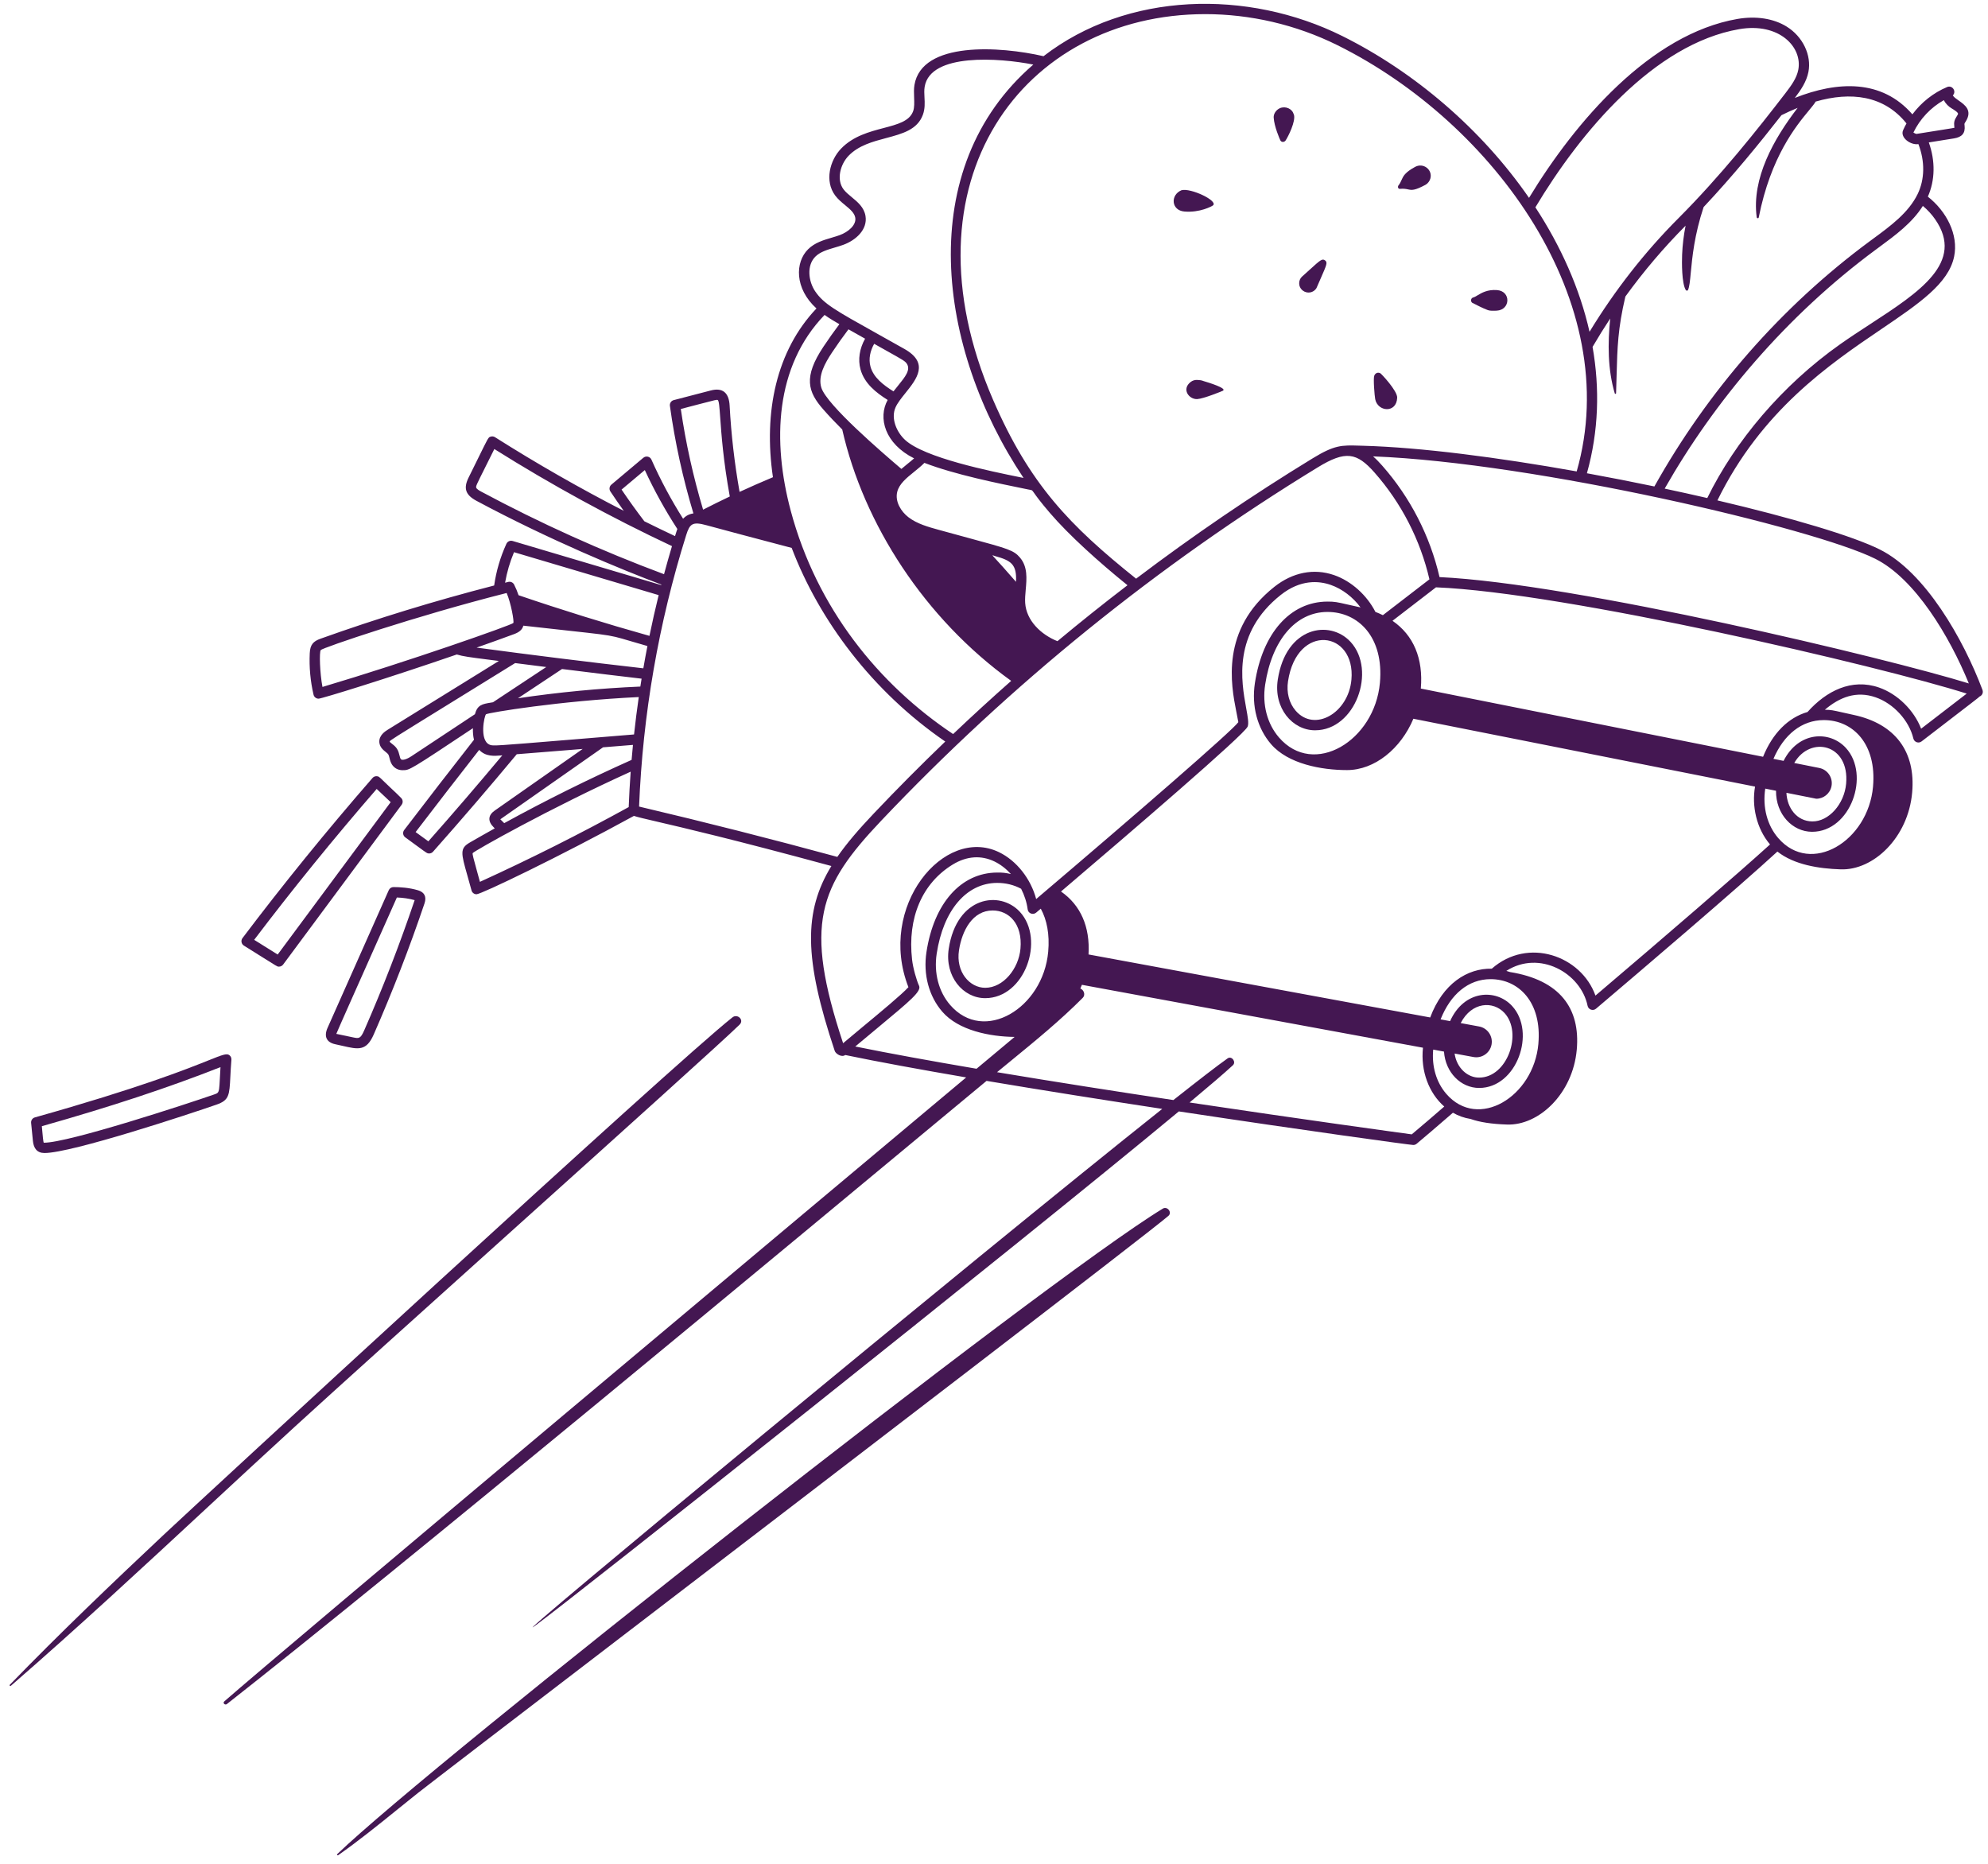 <svg width="192" height="180" viewBox="0 0 192 180" fill="none" xmlns="http://www.w3.org/2000/svg">
<path fill-rule="evenodd" clip-rule="evenodd" d="M91.628 91.63C91.223 94.287 93.004 96.399 95.15 96.399C98.976 96.399 100.962 90.742 98.501 88.065C96.564 85.959 92.403 86.552 91.628 91.63ZM98.556 91.624C98.385 93.543 96.909 95.398 95.15 95.398C93.648 95.398 92.299 93.866 92.618 91.78C92.912 89.844 93.948 87.93 95.871 87.93C97.426 87.93 98.772 89.207 98.556 91.624Z" fill="#441752"/>
<path d="M114.105 18.372C115.004 18.129 117.66 19.394 117.156 19.831C117.056 19.918 115.883 20.558 114.383 20.428C113.111 20.319 113.014 18.831 114.105 18.372Z" fill="#441752"/>
<path d="M124.872 10.852C124.627 10.389 123.912 10.181 123.405 10.572C123.169 10.755 122.995 11.046 123.012 11.357C123.06 12.214 123.598 13.444 123.66 13.563C123.768 13.768 124.052 13.739 124.166 13.563C124.438 13.149 125.141 11.722 124.972 11.091L124.872 10.852Z" fill="#441752"/>
<path d="M135.353 17.398C135.519 17.023 135.685 16.649 136.675 16.115H136.674C137.471 15.685 138.377 16.395 138.143 17.244C138.079 17.478 137.9 17.725 137.684 17.842C136.61 18.421 136.347 18.366 135.982 18.289C135.793 18.25 135.575 18.204 135.202 18.239C135.015 18.257 134.971 18.022 135.064 17.906C135.207 17.728 135.28 17.563 135.353 17.398Z" fill="#441752"/>
<path d="M127.977 25.15C127.705 24.94 127.498 25.128 126.495 26.041C126.281 26.235 126.031 26.462 125.737 26.725C125.425 27.003 125.317 27.671 125.828 28.066C126.236 28.381 126.86 28.302 127.148 27.814C127.304 27.454 127.439 27.146 127.555 26.883C128.138 25.558 128.231 25.346 127.977 25.15Z" fill="#441752"/>
<path d="M132.725 36.285C132.817 36.038 133.066 35.92 133.31 36.047H133.311C133.411 36.099 134.963 37.748 134.939 38.406C134.883 39.944 133.045 39.779 132.815 38.541C132.756 38.237 132.616 36.575 132.725 36.285Z" fill="#441752"/>
<path d="M144.575 28.015C143.661 27.947 143.098 28.284 142.701 28.521C142.537 28.619 142.401 28.701 142.28 28.729C142.005 28.794 142.005 29.221 142.28 29.285C142.281 29.286 142.283 29.287 142.287 29.288L142.309 29.3L142.361 29.327C142.576 29.44 143.181 29.757 143.696 29.95C143.893 30.023 144.209 30.018 144.549 30.002C145.89 29.933 145.952 28.113 144.575 28.015Z" fill="#441752"/>
<path d="M115.624 36.693C115.836 36.703 116.047 36.718 116.24 36.803C116.701 36.939 118.528 37.496 118.11 37.733C118.01 37.79 116.213 38.515 115.624 38.543C114.838 38.581 114.085 37.595 114.994 36.889C115.175 36.749 115.395 36.682 115.624 36.693Z" fill="#441752"/>
<path fill-rule="evenodd" clip-rule="evenodd" d="M130.44 61.994C128.431 59.81 124.191 60.498 123.406 65.648C122.99 68.381 124.82 70.529 127.009 70.529C130.92 70.529 132.963 64.739 130.44 61.994ZM130.52 65.641C130.232 68.861 126.961 70.753 125.133 68.636C124.501 67.904 124.232 66.87 124.396 65.798C125.262 60.11 130.944 60.917 130.52 65.641Z" fill="#441752"/>
<path fill-rule="evenodd" clip-rule="evenodd" d="M80.294 83.637C70.888 81.081 65.992 79.942 63.446 79.35C62.282 79.079 61.61 78.922 61.223 78.797C53.94 82.785 46.467 86.365 46.022 86.365C45.798 86.365 45.599 86.214 45.54 85.995C45.393 85.449 45.259 84.976 45.142 84.565C44.525 82.388 44.397 81.935 45.371 81.37C46.17 80.907 46.975 80.452 47.784 80.001C47.759 79.976 47.734 79.951 47.709 79.926L47.67 79.887C47.094 79.315 47.133 78.736 47.775 78.286L56.275 72.331L49.909 72.841C47.26 76.025 44.549 79.182 41.82 82.258C41.722 82.368 41.585 82.426 41.446 82.426C41.266 82.426 41.238 82.406 40.331 81.739L40.329 81.738L40.323 81.734C40.031 81.519 39.648 81.237 39.14 80.868C38.911 80.702 38.867 80.381 39.036 80.16C41.238 77.273 43.502 74.348 45.777 71.443C45.693 71.105 45.661 70.727 45.675 70.327C39.578 74.384 39.548 74.384 38.919 74.382L38.88 74.382C38.516 74.382 38.204 74.249 37.967 73.981C37.748 73.736 37.675 73.444 37.617 73.208L37.615 73.2C37.53 72.854 37.522 72.841 37.245 72.618L37.243 72.617C37.001 72.421 36.672 72.154 36.636 71.688C36.586 71.015 37.208 70.624 37.442 70.477L48.179 63.834C47.769 63.781 47.405 63.735 47.079 63.693L47.07 63.692C45.368 63.474 44.708 63.39 44.116 63.208C37.471 65.499 31.072 67.476 30.768 67.476C30.534 67.476 30.334 67.315 30.281 67.09C29.976 65.781 29.853 64.437 29.915 63.094C29.953 62.253 30.256 61.936 30.956 61.684C36.408 59.734 41.907 58.048 47.726 56.545C47.925 55.152 48.321 53.8 48.909 52.516C49.013 52.29 49.268 52.176 49.506 52.245L63.857 56.503L63.87 56.455C60.048 55.021 53.039 52.131 46.007 48.362C44.921 47.779 44.758 47.126 45.259 46.117C45.675 45.278 45.998 44.621 46.251 44.106L46.252 44.104C47.059 42.461 47.159 42.258 47.316 42.193C47.343 42.182 47.373 42.175 47.408 42.165C47.544 42.126 47.69 42.148 47.81 42.224C51.832 44.772 55.994 47.151 60.244 49.336C59.802 48.719 59.371 48.095 58.951 47.464C58.811 47.252 58.851 46.968 59.046 46.804L62.137 44.206L62.136 44.209C62.384 44.001 62.776 44.077 62.915 44.388C63.795 46.364 64.818 48.274 65.973 50.1C66.224 49.827 66.544 49.644 66.97 49.583C65.948 46.185 65.187 42.71 64.699 39.195C64.664 38.943 64.823 38.706 65.068 38.642L68.64 37.712C69.808 37.406 70.402 37.937 70.469 39.182L70.468 39.183C70.618 41.971 70.94 44.753 71.428 47.505C72.493 47.013 73.567 46.541 74.65 46.088C73.719 39.776 74.986 33.86 78.854 29.79C76.729 27.861 76.775 25.32 78.053 24.065C78.695 23.434 79.53 23.188 80.32 22.955C80.585 22.877 80.844 22.8 81.09 22.711C81.929 22.407 82.718 21.731 82.601 21.025C82.524 20.558 82.095 20.204 81.621 19.812C81.288 19.538 80.933 19.244 80.662 18.881C79.622 17.489 80.138 15.483 81.237 14.347C82.407 13.137 83.979 12.723 85.343 12.364C86.69 12.009 87.834 11.708 88.188 10.746C88.321 10.385 88.303 9.9 88.284 9.397C88.269 8.993 88.253 8.578 88.316 8.208C89.029 3.958 96.584 4.46 100.783 5.428C108.855 -0.809 120.505 -1.061 129.639 3.48C136.603 6.942 143.103 12.491 147.672 19.108C152.154 11.726 159.385 3.29 167.797 1.831C169.596 1.521 171.285 1.781 172.556 2.569C174.111 3.531 174.974 5.331 174.657 6.946C174.473 7.884 173.94 8.674 173.345 9.457C177.463 7.83 181.736 7.629 184.698 11.044C185.558 9.89 186.723 8.964 188.052 8.405C188.552 8.194 188.983 8.826 188.604 9.215L188.605 9.217C188.701 9.382 188.919 9.535 189.161 9.705C189.771 10.132 190.529 10.663 189.84 11.747C189.716 11.939 189.716 11.941 189.733 12.079L189.738 12.115C189.825 12.88 189.471 13.244 188.711 13.367L186.284 13.756C186.924 15.545 186.894 17.415 186.191 18.993C187.991 20.408 189.168 22.668 188.727 24.786C188.185 27.386 185.352 29.307 181.704 31.782C176.688 35.185 170.131 39.633 165.867 48.327C173.006 50.004 178.936 51.761 181.561 53.073C185.94 55.262 189.635 61.746 191.468 66.633L191.467 66.632C191.573 66.913 191.408 67.198 191.157 67.283C191.152 67.29 191.149 67.295 191.146 67.3C191.104 67.369 191.025 67.416 185.584 71.604C185.292 71.827 184.875 71.672 184.792 71.323C184.377 69.58 182.877 67.944 181.145 67.344C179.273 66.694 177.664 67.335 176.243 68.545C176.822 68.55 177.078 68.608 177.869 68.788C178.163 68.855 178.532 68.939 179.018 69.043L179.015 69.042C183.022 69.901 185.031 72.566 184.675 76.546C184.286 80.9 180.929 84.076 177.764 83.959C175.685 83.892 173.281 83.524 171.66 82.241C167.705 85.872 158.604 93.63 154.142 97.417C153.852 97.664 153.406 97.507 153.329 97.137C152.673 93.959 148.673 91.721 145.481 93.765C145.598 93.797 145.713 93.834 145.828 93.874L145.826 93.875C150.646 94.648 152.641 97.374 152.283 101.373C151.902 105.628 148.619 108.719 145.538 108.604C144.068 108.556 142.912 108.381 142.03 108.067C141.413 107.969 140.84 107.762 140.322 107.465C138.861 108.742 137.327 110.035 136.817 110.462C136.727 110.538 136.613 110.579 136.496 110.579C136.206 110.579 125.962 109.171 113.852 107.337C98.003 120.494 55.337 154.332 51.667 157.016C47.83 159.822 94.159 121.472 112.248 107.094C106.651 106.24 100.738 105.307 95.281 104.388C75.455 120.857 38.322 151.698 21.913 164.572C21.736 164.711 21.482 164.474 21.659 164.318C26.956 159.661 80.876 114.462 93.313 104.054C88.899 103.298 84.861 102.559 81.635 101.89C81.266 102.156 80.705 101.751 80.622 101.503C77.622 92.538 77.62 88.019 80.294 83.637ZM92.051 70.893C93.889 69.146 95.759 67.434 97.659 65.756C89.316 59.75 83.414 50.619 81.342 41.479C80.715 40.855 80.104 40.214 79.52 39.55C78.013 37.838 77.574 36.42 79.524 33.488C80.017 32.747 80.532 32.021 81.067 31.309C80.592 31.038 80.103 30.747 79.637 30.414C74.833 35.405 74.579 42.64 76.37 49.331C78.892 58.752 84.868 66.098 92.051 70.893ZM91.293 71.616C84.248 66.781 79.129 59.919 76.46 52.915C72.733 51.934 69.691 51.127 68.235 50.726C66.88 50.353 66.617 50.578 66.27 51.684C63.608 60.183 62.077 68.999 61.722 77.895C68.102 79.399 74.5 81.024 80.868 82.756C81.795 81.415 82.971 80.06 84.386 78.567C86.634 76.195 88.938 73.877 91.293 71.616ZM96.293 103.549C101.844 104.477 107.772 105.403 113.325 106.24C115.78 104.298 117.605 102.89 118.56 102.216C118.956 101.937 119.416 102.559 119.071 102.879C118.288 103.604 116.842 104.844 114.888 106.475C125.738 108.101 134.838 109.349 136.345 109.553C137.416 108.652 138.516 107.712 139.486 106.866C138.007 105.574 137.192 103.442 137.429 101.185L104.489 95.11C104.441 95.232 104.391 95.352 104.338 95.471C104.666 95.585 104.868 96.07 104.57 96.369C102.4 98.55 100.006 100.508 97.621 102.46L97.61 102.469C97.171 102.829 96.731 103.189 96.293 103.549ZM94.314 103.216C89.992 102.48 85.963 101.75 82.601 101.067C83.426 100.375 84.157 99.767 84.801 99.233C87.967 96.601 89.011 95.734 88.761 95.199C88.52 94.682 88.18 93.496 88.088 92.683C87.626 88.636 89.064 85.283 92.035 83.482C93.367 82.675 94.751 82.577 96.041 83.197C96.623 83.478 97.165 83.898 97.633 84.411C97.127 84.299 96.838 84.26 96.296 84.268C92.809 84.287 90.196 87.229 89.477 91.947C89.148 94.102 89.705 96.2 91.003 97.704C92.566 99.513 95.575 100.116 97.991 100.142C97.912 100.208 97.834 100.274 97.755 100.34C97.679 100.403 97.603 100.467 97.527 100.531L97.18 100.821L97.172 100.828C96.707 101.218 96.242 101.607 95.777 101.994C95.587 102.152 95.085 102.571 94.314 103.216ZM98.62 85.835C97.924 85.459 97.134 85.266 96.302 85.268C93.342 85.276 91.106 87.901 90.466 92.097C90.181 93.963 90.653 95.768 91.76 97.05C95.027 100.833 100.748 97.367 101.235 91.916C101.387 90.222 101.101 88.826 100.519 87.758C100.365 87.889 100.215 88.016 100.07 88.139C99.771 88.393 99.302 88.218 99.251 87.822C99.163 87.14 98.941 86.462 98.62 85.835ZM102.471 86.099C104.362 87.416 105.286 89.492 105.13 92.178L138.128 98.263C139.347 94.999 141.707 93.503 144.076 93.553C147.586 90.468 152.718 92.308 154.088 96.151C160.902 90.364 167.815 84.399 170.948 81.555C169.628 80 169.171 77.83 169.502 75.967L136.504 69.414C135.292 72.304 132.768 74.372 130.094 74.372C127.606 74.372 124.404 73.773 122.761 71.872C121.43 70.331 120.861 68.18 121.197 65.972C121.935 61.135 124.613 58.118 128.186 58.099C128.881 58.093 129.157 58.156 130.048 58.36C130.358 58.431 130.743 58.519 131.245 58.627C131.297 58.638 131.348 58.65 131.399 58.661C130.669 57.675 129.638 56.875 128.516 56.486C127.376 56.09 125.612 55.938 123.693 57.459C119.038 61.149 119.884 65.799 120.356 68.395C120.51 69.24 120.624 69.868 120.496 70.174C120.168 70.957 109.179 80.389 102.471 86.099ZM133.558 59.411C133.328 59.297 133.088 59.192 132.837 59.096C132.02 57.491 130.52 56.121 128.845 55.541C126.898 54.866 124.847 55.27 123.074 56.675C117.853 60.813 118.897 66.15 119.399 68.716L119.4 68.717C119.489 69.169 119.589 69.681 119.598 69.743C119.074 70.52 109.489 78.83 100.073 86.827C99.555 84.875 98.184 83.119 96.476 82.297C91.167 79.74 84.697 87.563 87.735 95.337C87.108 96.03 85.043 97.742 83.293 99.192C82.579 99.784 81.918 100.333 81.427 100.751C77.603 89.218 79.083 85.618 85.113 79.254C97.603 66.077 111.79 54.595 127.282 45.127C129.944 43.501 131.033 43.691 132.747 45.634C135.339 48.573 137.17 52.134 138.054 55.949L133.558 59.411ZM134.487 59.954C136.515 61.349 137.47 63.589 137.222 66.499L170.276 73.087C171.189 70.832 172.693 69.305 174.569 68.763C176.387 66.721 178.834 65.486 181.472 66.399C183.27 67.022 184.856 68.598 185.541 70.375L189.944 66.986C181.603 64.337 151.214 57.228 138.686 56.722L134.487 59.954ZM164.887 48.099C167.584 42.597 172.106 37.213 177.721 33.246C178.659 32.583 179.645 31.941 180.617 31.307C185.359 28.219 189.789 25.335 186.892 21.174C186.549 20.681 186.149 20.254 185.709 19.887C184.677 21.523 183.077 22.701 181.479 23.877C181.378 23.951 181.276 24.026 181.175 24.101C172.503 30.503 165.554 38.785 160.774 47.189C162.174 47.487 163.55 47.791 164.887 48.099ZM159.78 46.98C164.919 37.794 172.011 29.629 180.58 23.297L180.75 23.172L180.937 23.034C182.582 21.825 184.322 20.547 185.2 18.751C185.897 17.326 185.921 15.581 185.278 13.917C184.532 14.039 183.481 13.287 183.803 12.566C183.901 12.346 184.009 12.131 184.127 11.921C181.947 9.198 178.731 8.836 175.353 9.811C175.238 10.022 175.006 10.303 174.696 10.678C173.467 12.165 171.02 15.126 169.857 21.006C169.833 21.128 169.675 21.08 169.661 20.98C169.161 17.225 171.304 13.42 173.615 10.418C173.107 10.624 172.582 10.863 172.053 11.124C169.927 13.845 167.359 16.994 164.535 19.997C163.64 22.688 163.434 24.868 163.297 26.312C163.221 27.123 163.166 27.702 163.024 28.01C162.984 28.098 162.856 28.083 162.812 28.01C162.413 27.36 162.428 25.323 162.458 24.594C162.497 23.639 162.612 22.708 162.794 21.795C160.692 23.905 158.746 26.196 156.978 28.638C156.251 31.743 156.204 33.525 156.13 36.257V36.258C156.116 36.789 156.101 37.357 156.08 37.977C156.078 38.05 155.975 38.064 155.954 37.994C155.266 35.679 155.27 33.156 155.512 30.761C154.921 31.657 154.353 32.572 153.809 33.503C154.514 37.514 154.404 41.632 153.264 45.706C155.455 46.105 157.643 46.534 159.78 46.98ZM152.276 45.528C156.945 29.26 144.322 11.895 129.193 4.376C125.134 2.358 120.709 1.365 116.4 1.365C98.83 1.365 86.773 17.496 95.9 38.59C99.441 46.779 103.314 50.757 109.724 55.887C115.202 51.739 120.887 47.863 126.759 44.274C128.899 42.967 129.566 42.987 131.299 43.04C131.411 43.043 131.527 43.047 131.649 43.05C137.244 43.203 144.742 44.184 152.276 45.528ZM108.893 56.52C106.106 54.268 103.238 51.684 101.404 49.544C100.456 48.438 100.072 47.895 99.878 47.619C99.757 47.447 99.709 47.38 99.645 47.346C99.603 47.325 99.555 47.317 99.476 47.303C99.433 47.296 99.38 47.288 99.315 47.274L99.226 47.256C96.364 46.675 92.198 45.829 89.279 44.703C88.971 45.013 88.624 45.294 88.284 45.568C87.55 46.161 86.851 46.726 86.656 47.494C86.417 48.433 87.023 49.403 87.729 49.947C88.566 50.592 89.643 50.889 90.685 51.176C91.799 51.483 92.74 51.739 93.537 51.955C97.401 53.003 97.908 53.141 98.513 53.856C99.262 54.743 99.16 55.88 99.064 56.947C99.024 57.395 98.985 57.831 99.011 58.231C99.122 59.93 100.534 61.289 102.127 61.923C104.345 60.075 106.6 58.274 108.893 56.52ZM162.125 21.052C158.851 24.331 155.958 28.033 153.516 32.043C152.566 27.837 150.738 23.771 148.287 20.023C152.637 12.757 159.76 4.24 167.968 2.817C171.83 2.147 174.109 4.553 173.675 6.753C173.521 7.54 173.023 8.235 172.437 8.998C169.746 12.498 166.141 17.03 162.125 21.052ZM96.126 53.712C97.651 54.133 98.216 54.506 98.124 56.189C97.098 55.005 96.496 54.35 96.174 54C95.932 53.736 95.848 53.645 95.86 53.629C95.867 53.62 95.901 53.633 95.954 53.654C95.999 53.671 96.059 53.694 96.126 53.712ZM87.056 45.287L86.891 45.146C85.27 43.759 79.817 39.093 79.319 37.425C78.987 36.318 79.658 35.093 80.357 34.042C80.863 33.281 81.393 32.535 81.944 31.805L83.55 32.71C83.017 33.659 82.843 34.716 83.107 35.672C83.482 37.03 84.586 37.904 85.731 38.627C84.772 40.349 85.458 42.857 88.285 44.268C88.092 44.439 87.877 44.613 87.657 44.79C87.456 44.952 87.251 45.118 87.056 45.287ZM84.427 33.204C84.94 33.494 85.365 33.731 85.718 33.929C87.168 34.74 87.404 34.872 87.568 35.107C87.984 35.706 87.43 36.388 86.731 37.248L86.731 37.249C86.588 37.424 86.439 37.608 86.291 37.799C85.274 37.159 84.357 36.443 84.071 35.406C83.864 34.655 84.05 33.874 84.427 33.204ZM78.738 28.149C78.067 27.158 77.89 25.625 78.756 24.776C79.219 24.321 79.894 24.122 80.606 23.911C80.879 23.831 81.158 23.748 81.432 23.649C82.662 23.205 83.806 22.17 83.59 20.86C83.452 20.024 82.834 19.514 82.259 19.04C81.957 18.791 81.668 18.552 81.465 18.281C80.754 17.329 81.168 15.858 81.958 15.041C82.925 14.041 84.29 13.678 85.584 13.333C87.143 12.918 88.599 12.531 89.129 11.09C89.345 10.503 89.315 9.943 89.286 9.409C89.267 9.052 89.248 8.706 89.305 8.373C89.854 5.1 96.505 5.585 99.798 6.236C88.196 16.251 90.491 33.647 98.852 46.157L98.562 46.098C95.629 45.503 89.277 44.215 87.408 42.482C86.596 41.73 86.019 40.411 86.489 39.347C86.678 38.918 87.05 38.454 87.439 37.969C88.538 36.599 89.767 35.066 87.351 33.702C86.313 33.116 85.407 32.611 84.615 32.168L84.614 32.167C80.699 29.982 79.541 29.335 78.74 28.148L78.738 28.149ZM189.001 11.201C189.048 11.125 189.101 11.042 189.108 11C189.132 10.851 188.655 10.566 188.475 10.459C188.213 10.303 187.904 10.022 187.738 9.671C186.47 10.382 185.426 11.488 184.796 12.8C184.888 12.864 185.025 12.927 185.098 12.932C186.092 12.773 186.81 12.659 187.331 12.577C188.566 12.382 188.694 12.361 188.774 12.326C188.756 12.323 188.749 12.273 188.744 12.233L188.744 12.228C188.697 11.803 188.742 11.606 188.996 11.209L189.001 11.201ZM46.478 47.481C52.157 50.524 58.083 53.2 64.132 55.455C64.376 54.548 64.632 53.644 64.9 52.743C59.009 49.974 53.249 46.826 47.743 43.366C47.388 44.08 47.103 44.65 46.874 45.107L46.874 45.108C45.996 46.864 45.955 46.947 45.991 47.088C46.031 47.24 46.327 47.4 46.473 47.478L46.478 47.481ZM65.316 51.385C65.275 51.515 65.234 51.646 65.194 51.776C64.202 51.309 63.214 50.831 62.23 50.342C61.467 49.342 60.733 48.322 60.031 47.283L62.275 45.398C63.186 47.367 64.237 49.268 65.417 51.086C65.382 51.183 65.348 51.282 65.316 51.385ZM49.644 53.329L63.613 57.474C63.291 58.78 62.994 60.093 62.724 61.41C58.482 60.219 54.249 58.905 50.083 57.484C49.959 57.114 49.816 56.774 49.652 56.455C49.546 56.248 49.311 56.143 49.086 56.199L48.781 56.276C48.957 55.264 49.245 54.278 49.644 53.329ZM60.814 61.893C61.252 62.023 61.795 62.185 62.528 62.392C62.388 63.108 62.257 63.824 62.133 64.543C56.771 63.932 51.364 63.261 46.031 62.543C47.26 62.111 48.478 61.673 49.648 61.241C50.149 61.057 50.44 60.814 50.545 60.424C52.433 60.638 53.876 60.796 55.003 60.919C57.73 61.217 58.601 61.312 59.448 61.511C59.846 61.605 60.238 61.722 60.814 61.893ZM54.281 64.611C57.289 64.987 60.2 65.342 61.965 65.544C61.923 65.798 61.883 66.052 61.844 66.306C57.892 66.476 53.935 66.855 50.021 67.437L54.281 64.611ZM46.939 68.983C47.132 68.833 54.086 67.682 61.692 67.319C61.519 68.52 61.366 69.724 61.236 70.931C58.552 71.15 56.4 71.328 54.67 71.471L54.635 71.473L54.628 71.474C47.963 72.024 47.611 72.053 47.32 71.934C47.304 71.927 47.288 71.92 47.271 71.913L47.27 71.912C46.273 71.47 46.777 69.109 46.939 68.983ZM58.243 72.173L61.131 71.94C61.084 72.422 61.04 72.905 60.999 73.388C56.829 75.25 52.708 77.296 48.696 79.497L48.321 79.124L58.243 72.173ZM45.652 82.392C45.75 82.213 53.051 78.084 60.91 74.526C60.827 75.664 60.764 76.804 60.719 77.945C56.025 80.531 51.212 82.95 46.351 85.166C46.226 84.702 46.112 84.291 46.014 83.937C45.757 83.012 45.608 82.473 45.652 82.392ZM69.559 40.349C69.669 41.905 69.852 44.483 70.483 47.948C69.617 48.359 68.758 48.784 67.905 49.222C66.951 46.039 66.23 42.787 65.751 39.498C66.504 39.302 67.093 39.148 67.555 39.026L67.556 39.026C69.128 38.614 69.225 38.588 69.313 38.631C69.441 38.695 69.483 39.282 69.559 40.349ZM48.513 72.949C46.168 75.754 43.778 78.535 41.371 81.253L40.141 80.359C42.151 77.728 44.209 75.067 46.28 72.421C46.902 73.084 47.737 73.014 48.373 72.961L48.468 72.953L48.513 72.949ZM47.613 67.822C47.547 67.834 47.482 67.844 47.42 67.855C46.584 67.992 46.109 68.071 45.867 68.977L39.732 73.036C39.27 73.343 38.841 73.461 38.714 73.316C38.659 73.255 38.625 73.12 38.59 72.977L38.584 72.954C38.532 72.746 38.474 72.512 38.324 72.291C38.176 72.074 37.984 71.927 37.839 71.817C37.735 71.737 37.655 71.675 37.633 71.619L37.635 71.61C37.664 71.505 37.791 71.426 43.491 67.906C45.096 66.915 47.142 65.652 49.752 64.038L52.756 64.42L47.613 67.822ZM49.577 60.166C49.455 60.354 39.416 63.885 31.144 66.343C30.891 65.026 30.823 62.978 30.979 62.78C31.155 62.56 40.097 59.507 48.931 57.269C49.354 58.246 49.667 60.031 49.577 60.166ZM139.68 105.64C142.746 109.189 148.118 105.934 148.576 100.809H148.574C148.931 96.821 146.699 94.557 143.945 94.564C141.823 94.57 140.097 96.01 139.131 98.448L140.049 98.617C141.399 95.608 144.472 95.45 146.04 97.157C148.377 99.699 146.496 105.071 142.856 105.071C141.088 105.071 139.598 103.577 139.46 101.559L138.418 101.367C138.265 102.984 138.716 104.524 139.68 105.64ZM144.053 100.881C143.903 101.696 143.119 102.235 142.306 102.084H142.305L140.484 101.748C140.689 103.163 141.765 104.093 142.868 104.071C145.589 104.057 147.076 99.76 145.305 97.834C144.218 96.651 142.147 96.729 141.073 98.806L142.85 99.134C143.665 99.284 144.203 100.067 144.053 100.881ZM123.521 71.219C126.88 75.11 132.77 71.55 133.272 65.939C133.667 61.537 131.184 59.092 128.194 59.1C125.147 59.108 122.846 61.807 122.188 66.123C121.896 68.042 122.381 69.9 123.521 71.219ZM171.74 80.938C174.889 84.585 180.423 81.264 180.897 75.97H180.896C181.265 71.845 178.949 69.536 176.13 69.544C174.019 69.55 172.289 70.933 171.278 73.287L172.257 73.482C173.691 70.639 176.704 70.525 178.271 72.229C180.662 74.829 178.74 80.332 175.011 80.332C173.11 80.332 171.5 78.631 171.527 76.369L170.487 76.162C170.216 77.962 170.672 79.702 171.74 80.938ZM176.884 75.932C176.742 76.646 176.115 77.14 175.415 77.14L172.532 76.567C172.596 78.025 173.531 79.31 175.023 79.331C176.622 79.353 178.122 77.653 178.298 75.686C178.644 71.834 174.828 71.012 173.288 73.686L175.706 74.168C176.518 74.33 177.046 75.12 176.884 75.932ZM133.496 44.973C136.2 48.039 138.109 51.754 139.029 55.734C152.15 56.345 182.311 63.579 190.148 66.005C188.281 61.44 184.954 55.887 181.114 53.967C175.226 51.023 148.289 44.681 132.611 44.075C132.934 44.357 133.228 44.669 133.496 44.973Z" fill="#441752"/>
<path d="M19.983 145.627L19.985 145.625L19.986 145.624L19.998 145.613C22.81 143.004 25.622 140.396 28.45 137.807C32.46 134.137 40.775 126.657 49.045 119.219C59.578 109.746 70.035 100.339 71.433 98.951C71.894 98.492 71.221 97.873 70.737 98.255C65.059 102.728 19.253 144.99 15.89 148.149C10.825 152.91 5.788 157.715 0.95 162.708C0.886 162.774 0.982 162.866 1.049 162.807L1.05 162.808C7.483 157.223 13.734 151.424 19.983 145.627Z" fill="#441752"/>
<path d="M38.411 174.73L38.415 174.727C39.064 174.203 39.712 173.679 40.363 173.161C41.248 172.457 49.59 166.067 60.324 157.845L60.331 157.84L60.336 157.836L60.338 157.834C81.172 141.875 111.008 119.02 112.847 117.422C113.231 117.088 112.735 116.463 112.307 116.723C100.909 123.642 41.723 170.251 32.574 179.06C32.518 179.114 32.593 179.217 32.659 179.17C34.637 177.782 36.526 176.255 38.41 174.731L38.411 174.73Z" fill="#441752"/>
<path fill-rule="evenodd" clip-rule="evenodd" d="M37.747 76.108C38.087 76.424 38.426 76.74 38.749 77.072C38.919 77.247 38.938 77.52 38.792 77.717L27.346 93.152C27.249 93.283 27.098 93.354 26.945 93.354L26.924 93.354L26.91 93.354L26.901 93.354L26.892 93.354C26.781 93.35 26.673 93.282 25.375 92.465C24.927 92.183 24.336 91.812 23.554 91.323C23.306 91.168 23.244 90.832 23.42 90.598C27.351 85.392 31.576 80.19 35.977 75.135C36.069 75.029 36.2 74.967 36.34 74.963C36.562 74.963 36.615 75.014 37.002 75.394C37.166 75.556 37.392 75.777 37.716 76.079L37.747 76.108ZM24.548 90.766L26.818 92.186L37.732 77.469C37.508 77.251 37.285 77.043 37.057 76.833C36.836 76.627 36.611 76.419 36.38 76.195C32.242 80.965 28.266 85.862 24.548 90.766Z" fill="#441752"/>
<path fill-rule="evenodd" clip-rule="evenodd" d="M40.373 85.981C39.519 85.725 38.614 85.671 38.005 85.671C37.807 85.671 37.627 85.788 37.547 85.97C37.069 87.06 35.862 89.767 34.644 92.499C33.389 95.315 32.123 98.157 31.629 99.281C31.265 100.107 31.545 100.677 32.391 100.852C32.644 100.904 32.878 100.958 33.098 101.009C34.603 101.354 35.381 101.533 36.091 99.914C37.903 95.784 39.554 91.522 40.999 87.247C41.221 86.586 40.977 86.162 40.374 85.98L40.373 85.981ZM35.174 99.513C34.816 100.328 34.662 100.303 34.106 100.188C32.689 99.895 32.552 99.866 32.481 99.847C32.517 99.721 34.669 94.893 36.373 91.071L36.374 91.068C37.284 89.029 38.065 87.277 38.329 86.677C38.933 86.698 39.515 86.782 40.048 86.933C38.613 91.178 36.974 95.411 35.174 99.513Z" fill="#441752"/>
<path fill-rule="evenodd" clip-rule="evenodd" d="M20.109 102.418C21.466 101.876 21.886 101.708 22.146 101.899L22.147 101.9C22.287 102.003 22.363 102.17 22.349 102.343C22.298 102.981 22.271 103.516 22.248 103.967C22.157 105.778 22.133 106.254 20.916 106.679C18.403 107.555 6.927 111.355 4.301 111.355C3.579 111.355 3.25 110.902 3.178 110.184L3.005 108.447C2.981 108.206 3.133 107.982 3.367 107.916C13.413 105.091 17.948 103.281 20.109 102.418ZM4.228 110.36C6.59 110.382 18.22 106.558 20.586 105.733C20.616 105.723 20.644 105.713 20.671 105.704C20.829 105.65 20.936 105.613 21.012 105.543C21.169 105.394 21.185 105.094 21.233 104.163C21.248 103.865 21.267 103.502 21.295 103.059C16.23 105.054 10.713 106.877 4.041 108.764C4.051 108.866 4.063 109.004 4.077 109.158C4.119 109.646 4.175 110.284 4.228 110.36Z" fill="#441752"/>
</svg>
